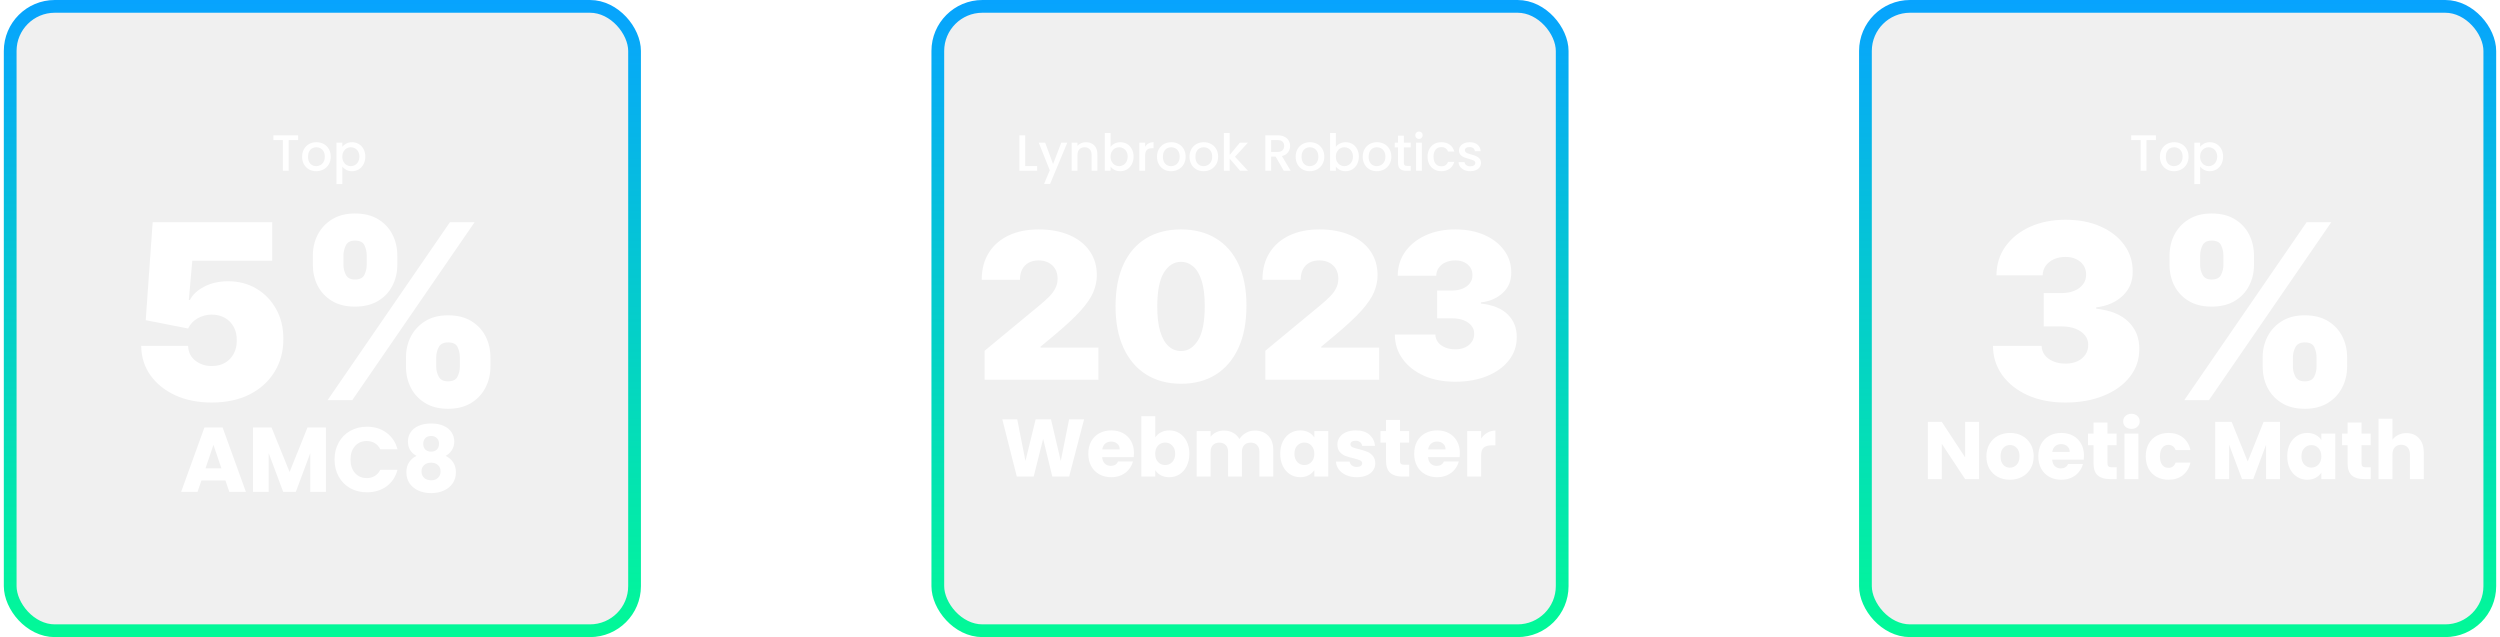<svg width="981" height="250" viewBox="0 0 981 250" fill="none" xmlns="http://www.w3.org/2000/svg">
<rect x="4" y="2.5" width="245" height="245" rx="17.5" fill="black" fill-opacity="0.06" stroke="url(#paint0_linear_14_157)" stroke-width="5"/>
<g filter="url(#filter0_d_14_157)">
<path d="M83.091 153.955C77.727 153.955 72.966 153.011 68.807 151.125C64.671 149.216 61.409 146.591 59.023 143.25C56.659 139.909 55.455 136.068 55.409 131.727H73.818C73.886 134.136 74.818 136.057 76.614 137.489C78.432 138.92 80.591 139.636 83.091 139.636C85.023 139.636 86.727 139.227 88.204 138.409C89.682 137.568 90.841 136.386 91.682 134.864C92.523 133.341 92.932 131.568 92.909 129.545C92.932 127.5 92.523 125.727 91.682 124.227C90.841 122.705 89.682 121.534 88.204 120.716C86.727 119.875 85.023 119.455 83.091 119.455C81.091 119.455 79.239 119.943 77.534 120.92C75.852 121.875 74.614 123.205 73.818 124.909L57.182 121.636L59.909 83.182H106.818V98.318H75.454L74.091 113.727H74.5C75.591 111.614 77.477 109.864 80.159 108.477C82.841 107.068 85.954 106.364 89.5 106.364C93.659 106.364 97.364 107.33 100.614 109.261C103.886 111.193 106.466 113.864 108.352 117.273C110.261 120.659 111.205 124.568 111.182 129C111.205 133.864 110.045 138.182 107.705 141.955C105.386 145.705 102.125 148.648 97.921 150.784C93.716 152.898 88.773 153.955 83.091 153.955ZM159.31 139.909V136.227C159.31 133.273 159.946 130.545 161.219 128.045C162.514 125.545 164.389 123.534 166.844 122.011C169.298 120.489 172.287 119.727 175.81 119.727C179.423 119.727 182.457 120.477 184.912 121.977C187.389 123.477 189.264 125.477 190.537 127.977C191.81 130.477 192.446 133.227 192.446 136.227V139.909C192.446 142.864 191.798 145.591 190.503 148.091C189.23 150.591 187.355 152.602 184.878 154.125C182.401 155.648 179.378 156.409 175.81 156.409C172.241 156.409 169.23 155.648 166.776 154.125C164.321 152.602 162.457 150.591 161.185 148.091C159.935 145.591 159.31 142.864 159.31 139.909ZM171.173 136.227V139.909C171.173 141.205 171.491 142.489 172.128 143.761C172.787 145.011 174.014 145.636 175.81 145.636C177.696 145.636 178.935 145.023 179.526 143.795C180.139 142.568 180.446 141.273 180.446 139.909V136.227C180.446 134.864 180.162 133.545 179.594 132.273C179.026 131 177.764 130.364 175.81 130.364C174.014 130.364 172.787 131 172.128 132.273C171.491 133.545 171.173 134.864 171.173 136.227ZM122.764 99.954V96.273C122.764 93.273 123.412 90.523 124.707 88.023C126.026 85.523 127.912 83.523 130.366 82.023C132.821 80.523 135.787 79.773 139.264 79.773C142.878 79.773 145.912 80.523 148.366 82.023C150.844 83.523 152.719 85.523 153.991 88.023C155.264 90.523 155.901 93.273 155.901 96.273V99.954C155.901 102.955 155.253 105.693 153.957 108.17C152.685 110.648 150.81 112.625 148.332 114.102C145.855 115.58 142.832 116.318 139.264 116.318C135.696 116.318 132.685 115.568 130.23 114.068C127.776 112.568 125.912 110.58 124.639 108.102C123.389 105.625 122.764 102.909 122.764 99.954ZM134.764 96.273V99.954C134.764 101.318 135.082 102.614 135.719 103.841C136.355 105.068 137.537 105.682 139.264 105.682C141.151 105.682 142.389 105.068 142.98 103.841C143.594 102.614 143.901 101.318 143.901 99.954V96.273C143.901 94.909 143.616 93.591 143.048 92.318C142.48 91.046 141.219 90.409 139.264 90.409C137.469 90.409 136.264 91.068 135.651 92.386C135.06 93.682 134.764 94.977 134.764 96.273ZM128.56 153L176.56 83.182H186.241L138.241 153H128.56Z" fill="white"/>
</g>
<path d="M88.464 188.536H79.032L77.52 193H71.076L80.22 167.728H87.348L96.492 193H89.976L88.464 188.536ZM86.88 183.784L83.748 174.532L80.652 183.784H86.88ZM127.895 167.728V193H121.739V177.844L116.087 193H111.119L105.431 177.808V193H99.275V167.728H106.547L113.639 185.224L120.659 167.728H127.895ZM131.278 180.328C131.278 177.832 131.818 175.612 132.898 173.668C133.978 171.7 135.478 170.176 137.398 169.096C139.342 167.992 141.538 167.44 143.986 167.44C146.986 167.44 149.554 168.232 151.69 169.816C153.826 171.4 155.254 173.56 155.974 176.296H149.206C148.702 175.24 147.982 174.436 147.046 173.884C146.134 173.332 145.09 173.056 143.914 173.056C142.018 173.056 140.482 173.716 139.306 175.036C138.13 176.356 137.542 178.12 137.542 180.328C137.542 182.536 138.13 184.3 139.306 185.62C140.482 186.94 142.018 187.6 143.914 187.6C145.09 187.6 146.134 187.324 147.046 186.772C147.982 186.22 148.702 185.416 149.206 184.36H155.974C155.254 187.096 153.826 189.256 151.69 190.84C149.554 192.4 146.986 193.18 143.986 193.18C141.538 193.18 139.342 192.64 137.398 191.56C135.478 190.456 133.978 188.932 132.898 186.988C131.818 185.044 131.278 182.824 131.278 180.328ZM163.452 178.888C161.196 177.688 160.068 175.804 160.068 173.236C160.068 171.94 160.404 170.764 161.076 169.708C161.748 168.628 162.768 167.776 164.136 167.152C165.504 166.504 167.184 166.18 169.176 166.18C171.168 166.18 172.836 166.504 174.18 167.152C175.548 167.776 176.568 168.628 177.24 169.708C177.912 170.764 178.248 171.94 178.248 173.236C178.248 174.532 177.936 175.66 177.312 176.62C176.712 177.58 175.896 178.336 174.864 178.888C176.16 179.512 177.156 180.376 177.852 181.48C178.548 182.56 178.896 183.832 178.896 185.296C178.896 187 178.464 188.476 177.6 189.724C176.736 190.948 175.56 191.884 174.072 192.532C172.608 193.18 170.976 193.504 169.176 193.504C167.376 193.504 165.732 193.18 164.244 192.532C162.78 191.884 161.616 190.948 160.752 189.724C159.888 188.476 159.456 187 159.456 185.296C159.456 183.808 159.804 182.524 160.5 181.444C161.196 180.34 162.18 179.488 163.452 178.888ZM172.272 174.172C172.272 173.188 171.984 172.432 171.408 171.904C170.856 171.352 170.112 171.076 169.176 171.076C168.24 171.076 167.484 171.352 166.908 171.904C166.356 172.456 166.08 173.224 166.08 174.208C166.08 175.144 166.368 175.888 166.944 176.44C167.52 176.968 168.264 177.232 169.176 177.232C170.088 177.232 170.832 176.956 171.408 176.404C171.984 175.852 172.272 175.108 172.272 174.172ZM169.176 181.552C168.048 181.552 167.136 181.864 166.44 182.488C165.744 183.088 165.396 183.928 165.396 185.008C165.396 186.016 165.732 186.844 166.404 187.492C167.1 188.14 168.024 188.464 169.176 188.464C170.328 188.464 171.228 188.14 171.876 187.492C172.548 186.844 172.884 186.016 172.884 185.008C172.884 183.952 172.536 183.112 171.84 182.488C171.168 181.864 170.28 181.552 169.176 181.552Z" fill="white"/>
<path d="M116.98 53.1V54.96H113.28V67H111V54.96H107.28V53.1H116.98ZM124.069 67.18C123.029 67.18 122.089 66.947 121.249 66.48C120.409 66 119.749 65.333 119.269 64.48C118.789 63.613 118.549 62.613 118.549 61.48C118.549 60.36 118.796 59.367 119.289 58.5C119.782 57.633 120.456 56.967 121.309 56.5C122.162 56.033 123.116 55.8 124.169 55.8C125.222 55.8 126.176 56.033 127.029 56.5C127.882 56.967 128.556 57.633 129.049 58.5C129.542 59.367 129.789 60.36 129.789 61.48C129.789 62.6 129.536 63.593 129.029 64.46C128.522 65.327 127.829 66 126.949 66.48C126.082 66.947 125.122 67.18 124.069 67.18ZM124.069 65.2C124.656 65.2 125.202 65.06 125.709 64.78C126.229 64.5 126.649 64.08 126.969 63.52C127.289 62.96 127.449 62.28 127.449 61.48C127.449 60.68 127.296 60.007 126.989 59.46C126.682 58.9 126.276 58.48 125.769 58.2C125.262 57.92 124.716 57.78 124.129 57.78C123.542 57.78 122.996 57.92 122.489 58.2C121.996 58.48 121.602 58.9 121.309 59.46C121.016 60.007 120.869 60.68 120.869 61.48C120.869 62.667 121.169 63.587 121.769 64.24C122.382 64.88 123.149 65.2 124.069 65.2ZM134.323 57.6C134.71 57.093 135.236 56.667 135.903 56.32C136.57 55.973 137.323 55.8 138.163 55.8C139.123 55.8 139.996 56.04 140.783 56.52C141.583 56.987 142.21 57.647 142.663 58.5C143.116 59.353 143.343 60.333 143.343 61.44C143.343 62.547 143.116 63.54 142.663 64.42C142.21 65.287 141.583 65.967 140.783 66.46C139.996 66.94 139.123 67.18 138.163 67.18C137.323 67.18 136.576 67.013 135.923 66.68C135.27 66.333 134.736 65.907 134.323 65.4V72.24H132.043V55.98H134.323V57.6ZM141.023 61.44C141.023 60.68 140.863 60.027 140.543 59.48C140.236 58.92 139.823 58.5 139.303 58.22C138.796 57.927 138.25 57.78 137.663 57.78C137.09 57.78 136.543 57.927 136.023 58.22C135.516 58.513 135.103 58.94 134.783 59.5C134.476 60.06 134.323 60.72 134.323 61.48C134.323 62.24 134.476 62.907 134.783 63.48C135.103 64.04 135.516 64.467 136.023 64.76C136.543 65.053 137.09 65.2 137.663 65.2C138.25 65.2 138.796 65.053 139.303 64.76C139.823 64.453 140.236 64.013 140.543 63.44C140.863 62.867 141.023 62.2 141.023 61.44Z" fill="white"/>
<rect x="368" y="2.5" width="245" height="245" rx="17.5" fill="black" fill-opacity="0.06" stroke="url(#paint1_linear_14_157)" stroke-width="5"/>
<g filter="url(#filter1_d_14_157)">
<path d="M386.364 145V133.636L408.068 115.682C409.508 114.489 410.739 113.371 411.761 112.33C412.803 111.269 413.598 110.18 414.148 109.062C414.716 107.945 415 106.705 415 105.341C415 103.845 414.678 102.566 414.034 101.506C413.409 100.445 412.538 99.631 411.42 99.062C410.303 98.475 409.015 98.182 407.557 98.182C406.098 98.182 404.811 98.475 403.693 99.062C402.595 99.65 401.742 100.511 401.136 101.648C400.53 102.784 400.227 104.167 400.227 105.795H385.227C385.227 101.705 386.146 98.182 387.983 95.227C389.82 92.273 392.415 90 395.767 88.409C399.119 86.818 403.049 86.023 407.557 86.023C412.216 86.023 416.25 86.771 419.659 88.267C423.087 89.744 425.729 91.828 427.585 94.517C429.46 97.206 430.398 100.36 430.398 103.977C430.398 106.212 429.934 108.437 429.006 110.653C428.078 112.85 426.411 115.284 424.006 117.955C421.6 120.625 418.182 123.807 413.75 127.5L408.295 132.045V132.386H431.023V145H386.364ZM463.423 146.591C458.139 146.572 453.575 145.35 449.73 142.926C445.885 140.502 442.921 137.008 440.838 132.443C438.755 127.879 437.723 122.405 437.741 116.023C437.76 109.621 438.802 104.186 440.866 99.716C442.95 95.246 445.904 91.847 449.73 89.517C453.575 87.188 458.139 86.023 463.423 86.023C468.707 86.023 473.272 87.197 477.116 89.546C480.961 91.875 483.925 95.275 486.009 99.744C488.092 104.214 489.124 109.64 489.105 116.023C489.105 122.443 488.063 127.936 485.98 132.5C483.897 137.064 480.933 140.559 477.088 142.983C473.262 145.388 468.707 146.591 463.423 146.591ZM463.423 133.75C466.151 133.75 468.385 132.33 470.128 129.489C471.889 126.629 472.76 122.14 472.741 116.023C472.741 112.027 472.344 108.759 471.548 106.222C470.753 103.684 469.654 101.809 468.253 100.597C466.851 99.365 465.241 98.75 463.423 98.75C460.696 98.75 458.471 100.133 456.747 102.898C455.024 105.663 454.143 110.038 454.105 116.023C454.086 120.095 454.474 123.447 455.27 126.08C456.065 128.693 457.164 130.625 458.565 131.875C459.986 133.125 461.605 133.75 463.423 133.75ZM496.52 145V133.636L518.224 115.682C519.664 114.489 520.895 113.371 521.918 112.33C522.959 111.269 523.755 110.18 524.304 109.062C524.872 107.945 525.156 106.705 525.156 105.341C525.156 103.845 524.834 102.566 524.19 101.506C523.565 100.445 522.694 99.631 521.577 99.062C520.459 98.475 519.171 98.182 517.713 98.182C516.255 98.182 514.967 98.475 513.849 99.062C512.751 99.65 511.899 100.511 511.293 101.648C510.687 102.784 510.384 104.167 510.384 105.795H495.384C495.384 101.705 496.302 98.182 498.139 95.227C499.976 92.273 502.571 90 505.923 88.409C509.276 86.818 513.205 86.023 517.713 86.023C522.372 86.023 526.406 86.771 529.815 88.267C533.243 89.744 535.885 91.828 537.741 94.517C539.616 97.206 540.554 100.36 540.554 103.977C540.554 106.212 540.09 108.437 539.162 110.653C538.234 112.85 536.567 115.284 534.162 117.955C531.757 120.625 528.338 123.807 523.906 127.5L518.452 132.045V132.386H541.179V145H496.52ZM570.966 145.795C566.383 145.795 562.311 145.009 558.75 143.438C555.208 141.847 552.424 139.659 550.398 136.875C548.371 134.091 547.348 130.89 547.33 127.273H563.239C563.258 128.39 563.598 129.394 564.261 130.284C564.943 131.155 565.871 131.837 567.045 132.33C568.22 132.822 569.564 133.068 571.08 133.068C572.538 133.068 573.826 132.812 574.943 132.301C576.061 131.771 576.932 131.042 577.557 130.114C578.182 129.186 578.485 128.125 578.466 126.932C578.485 125.758 578.125 124.716 577.386 123.807C576.667 122.898 575.653 122.187 574.347 121.676C573.04 121.165 571.534 120.909 569.83 120.909H563.92V110H569.83C571.402 110 572.784 109.744 573.977 109.233C575.189 108.722 576.127 108.011 576.79 107.102C577.472 106.193 577.803 105.152 577.784 103.977C577.803 102.841 577.528 101.837 576.96 100.966C576.392 100.095 575.597 99.413 574.574 98.921C573.57 98.428 572.405 98.182 571.08 98.182C569.64 98.182 568.352 98.438 567.216 98.949C566.098 99.46 565.218 100.17 564.574 101.08C563.93 101.989 563.598 103.03 563.58 104.205H548.466C548.485 100.644 549.46 97.5 551.392 94.773C553.343 92.046 556.013 89.905 559.403 88.352C562.794 86.799 566.686 86.023 571.08 86.023C575.379 86.023 579.176 86.752 582.472 88.21C585.786 89.669 588.371 91.676 590.227 94.233C592.102 96.771 593.03 99.678 593.011 102.955C593.049 106.212 591.932 108.883 589.659 110.966C587.405 113.049 584.545 114.28 581.08 114.659V115.114C585.777 115.625 589.309 117.064 591.676 119.432C594.044 121.78 595.208 124.735 595.17 128.295C595.189 131.705 594.167 134.725 592.102 137.358C590.057 139.991 587.206 142.055 583.551 143.551C579.915 145.047 575.72 145.795 570.966 145.795Z" fill="white"/>
</g>
<path d="M425.396 164.536L419.54 187H412.916L409.332 172.216L405.62 187H398.996L393.3 164.536H399.156L402.388 180.888L406.388 164.536H412.404L416.244 180.888L419.508 164.536H425.396ZM444.972 177.784C444.972 178.296 444.94 178.829 444.876 179.384H432.492C432.578 180.493 432.93 181.347 433.548 181.944C434.188 182.52 434.967 182.808 435.884 182.808C437.25 182.808 438.199 182.232 438.732 181.08H444.556C444.258 182.253 443.714 183.309 442.924 184.248C442.156 185.187 441.186 185.923 440.012 186.456C438.839 186.989 437.527 187.256 436.076 187.256C434.327 187.256 432.77 186.883 431.404 186.136C430.039 185.389 428.972 184.323 428.204 182.936C427.436 181.549 427.052 179.928 427.052 178.072C427.052 176.216 427.426 174.595 428.172 173.208C428.94 171.821 430.007 170.755 431.372 170.008C432.738 169.261 434.306 168.888 436.076 168.888C437.804 168.888 439.34 169.251 440.684 169.976C442.028 170.701 443.074 171.736 443.82 173.08C444.588 174.424 444.972 175.992 444.972 177.784ZM439.372 176.344C439.372 175.405 439.052 174.659 438.412 174.104C437.772 173.549 436.972 173.272 436.012 173.272C435.095 173.272 434.316 173.539 433.676 174.072C433.058 174.605 432.674 175.363 432.524 176.344H439.372ZM453.331 171.672C453.843 170.84 454.579 170.168 455.539 169.656C456.499 169.144 457.598 168.888 458.835 168.888C460.307 168.888 461.64 169.261 462.835 170.008C464.03 170.755 464.968 171.821 465.651 173.208C466.355 174.595 466.707 176.205 466.707 178.04C466.707 179.875 466.355 181.496 465.651 182.904C464.968 184.291 464.03 185.368 462.835 186.136C461.64 186.883 460.307 187.256 458.835 187.256C457.576 187.256 456.478 187.011 455.539 186.52C454.6 186.008 453.864 185.336 453.331 184.504V187H447.859V163.32H453.331V171.672ZM461.139 178.04C461.139 176.675 460.755 175.608 459.987 174.84C459.24 174.051 458.312 173.656 457.203 173.656C456.115 173.656 455.187 174.051 454.419 174.84C453.672 175.629 453.299 176.707 453.299 178.072C453.299 179.437 453.672 180.515 454.419 181.304C455.187 182.093 456.115 182.488 457.203 182.488C458.291 182.488 459.219 182.093 459.987 181.304C460.755 180.493 461.139 179.405 461.139 178.04ZM492.362 168.952C494.58 168.952 496.34 169.624 497.642 170.968C498.964 172.312 499.626 174.179 499.626 176.568V187H494.186V177.304C494.186 176.152 493.876 175.267 493.258 174.648C492.66 174.008 491.828 173.688 490.762 173.688C489.695 173.688 488.852 174.008 488.234 174.648C487.636 175.267 487.338 176.152 487.338 177.304V187H481.898V177.304C481.898 176.152 481.588 175.267 480.97 174.648C480.372 174.008 479.54 173.688 478.474 173.688C477.407 173.688 476.564 174.008 475.946 174.648C475.348 175.267 475.05 176.152 475.05 177.304V187H469.578V169.144H475.05V171.384C475.604 170.637 476.33 170.051 477.226 169.624C478.122 169.176 479.135 168.952 480.266 168.952C481.61 168.952 482.804 169.24 483.85 169.816C484.916 170.392 485.748 171.213 486.346 172.28C486.964 171.299 487.807 170.499 488.874 169.88C489.94 169.261 491.103 168.952 492.362 168.952ZM502.365 178.04C502.365 176.205 502.706 174.595 503.389 173.208C504.093 171.821 505.042 170.755 506.237 170.008C507.431 169.261 508.765 168.888 510.237 168.888C511.495 168.888 512.594 169.144 513.533 169.656C514.493 170.168 515.229 170.84 515.741 171.672V169.144H521.213V187H515.741V184.472C515.207 185.304 514.461 185.976 513.501 186.488C512.562 187 511.463 187.256 510.205 187.256C508.754 187.256 507.431 186.883 506.237 186.136C505.042 185.368 504.093 184.291 503.389 182.904C502.706 181.496 502.365 179.875 502.365 178.04ZM515.741 178.072C515.741 176.707 515.357 175.629 514.589 174.84C513.842 174.051 512.925 173.656 511.837 173.656C510.749 173.656 509.821 174.051 509.053 174.84C508.306 175.608 507.933 176.675 507.933 178.04C507.933 179.405 508.306 180.493 509.053 181.304C509.821 182.093 510.749 182.488 511.837 182.488C512.925 182.488 513.842 182.093 514.589 181.304C515.357 180.515 515.741 179.437 515.741 178.072ZM532.436 187.256C530.878 187.256 529.492 186.989 528.276 186.456C527.06 185.923 526.1 185.197 525.396 184.28C524.692 183.341 524.297 182.296 524.212 181.144H529.62C529.684 181.763 529.972 182.264 530.484 182.648C530.996 183.032 531.625 183.224 532.372 183.224C533.054 183.224 533.577 183.096 533.94 182.84C534.324 182.563 534.516 182.211 534.516 181.784C534.516 181.272 534.249 180.899 533.716 180.664C533.182 180.408 532.318 180.131 531.124 179.832C529.844 179.533 528.777 179.224 527.924 178.904C527.07 178.563 526.334 178.04 525.716 177.336C525.097 176.611 524.788 175.64 524.788 174.424C524.788 173.4 525.065 172.472 525.62 171.64C526.196 170.787 527.028 170.115 528.116 169.624C529.225 169.133 530.537 168.888 532.052 168.888C534.292 168.888 536.052 169.443 537.332 170.552C538.633 171.661 539.38 173.133 539.572 174.968H534.516C534.43 174.349 534.153 173.859 533.684 173.496C533.236 173.133 532.638 172.952 531.892 172.952C531.252 172.952 530.761 173.08 530.42 173.336C530.078 173.571 529.908 173.901 529.908 174.328C529.908 174.84 530.174 175.224 530.708 175.48C531.262 175.736 532.116 175.992 533.268 176.248C534.59 176.589 535.668 176.931 536.5 177.272C537.332 177.592 538.057 178.125 538.676 178.872C539.316 179.597 539.646 180.579 539.668 181.816C539.668 182.861 539.369 183.8 538.772 184.632C538.196 185.443 537.353 186.083 536.244 186.552C535.156 187.021 533.886 187.256 532.436 187.256ZM552.967 182.36V187H550.183C548.199 187 546.653 186.52 545.543 185.56C544.434 184.579 543.879 182.989 543.879 180.792V173.688H541.703V169.144H543.879V164.792H549.351V169.144H552.935V173.688H549.351V180.856C549.351 181.389 549.479 181.773 549.735 182.008C549.991 182.243 550.418 182.36 551.015 182.36H552.967ZM572.847 177.784C572.847 178.296 572.815 178.829 572.751 179.384H560.367C560.453 180.493 560.805 181.347 561.423 181.944C562.063 182.52 562.842 182.808 563.759 182.808C565.125 182.808 566.074 182.232 566.607 181.08H572.431C572.133 182.253 571.589 183.309 570.799 184.248C570.031 185.187 569.061 185.923 567.887 186.456C566.714 186.989 565.402 187.256 563.951 187.256C562.202 187.256 560.645 186.883 559.279 186.136C557.914 185.389 556.847 184.323 556.079 182.936C555.311 181.549 554.927 179.928 554.927 178.072C554.927 176.216 555.301 174.595 556.047 173.208C556.815 171.821 557.882 170.755 559.247 170.008C560.613 169.261 562.181 168.888 563.951 168.888C565.679 168.888 567.215 169.251 568.559 169.976C569.903 170.701 570.949 171.736 571.695 173.08C572.463 174.424 572.847 175.992 572.847 177.784ZM567.247 176.344C567.247 175.405 566.927 174.659 566.287 174.104C565.647 173.549 564.847 173.272 563.887 173.272C562.97 173.272 562.191 173.539 561.551 174.072C560.933 174.605 560.549 175.363 560.399 176.344H567.247ZM581.206 172.12C581.846 171.139 582.646 170.371 583.606 169.816C584.566 169.24 585.633 168.952 586.806 168.952V174.744H585.302C583.937 174.744 582.913 175.043 582.23 175.64C581.547 176.216 581.206 177.24 581.206 178.712V187H575.734V169.144H581.206V172.12Z" fill="white"/>
<path d="M402.28 65.16H406.98V67H400V53.1H402.28V65.16ZM418.807 55.98L412.047 72.18H409.687L411.927 66.82L407.587 55.98H410.127L413.227 64.38L416.447 55.98H418.807ZM426.087 55.8C426.954 55.8 427.727 55.98 428.407 56.34C429.101 56.7 429.641 57.233 430.027 57.94C430.414 58.647 430.607 59.5 430.607 60.5V67H428.347V60.84C428.347 59.853 428.101 59.1 427.607 58.58C427.114 58.047 426.441 57.78 425.587 57.78C424.734 57.78 424.054 58.047 423.547 58.58C423.054 59.1 422.807 59.853 422.807 60.84V67H420.527V55.98H422.807V57.24C423.181 56.787 423.654 56.433 424.227 56.18C424.814 55.927 425.434 55.8 426.087 55.8ZM435.796 57.62C436.182 57.087 436.709 56.653 437.376 56.32C438.056 55.973 438.809 55.8 439.636 55.8C440.609 55.8 441.489 56.033 442.276 56.5C443.062 56.967 443.682 57.633 444.136 58.5C444.589 59.353 444.816 60.333 444.816 61.44C444.816 62.547 444.589 63.54 444.136 64.42C443.682 65.287 443.056 65.967 442.256 66.46C441.469 66.94 440.596 67.18 439.636 67.18C438.782 67.18 438.022 67.013 437.356 66.68C436.702 66.347 436.182 65.92 435.796 65.4V67H433.516V52.2H435.796V57.62ZM442.496 61.44C442.496 60.68 442.336 60.027 442.016 59.48C441.709 58.92 441.296 58.5 440.776 58.22C440.269 57.927 439.722 57.78 439.136 57.78C438.562 57.78 438.016 57.927 437.496 58.22C436.989 58.513 436.576 58.94 436.256 59.5C435.949 60.06 435.796 60.72 435.796 61.48C435.796 62.24 435.949 62.907 436.256 63.48C436.576 64.04 436.989 64.467 437.496 64.76C438.016 65.053 438.562 65.2 439.136 65.2C439.722 65.2 440.269 65.053 440.776 64.76C441.296 64.453 441.709 64.013 442.016 63.44C442.336 62.867 442.496 62.2 442.496 61.44ZM449.35 57.58C449.684 57.02 450.124 56.587 450.67 56.28C451.23 55.96 451.89 55.8 452.65 55.8V58.16H452.07C451.177 58.16 450.497 58.387 450.03 58.84C449.577 59.293 449.35 60.08 449.35 61.2V67H447.07V55.98H449.35V57.58ZM459.526 67.18C458.486 67.18 457.546 66.947 456.706 66.48C455.866 66 455.206 65.333 454.726 64.48C454.246 63.613 454.006 62.613 454.006 61.48C454.006 60.36 454.253 59.367 454.746 58.5C455.239 57.633 455.913 56.967 456.766 56.5C457.619 56.033 458.573 55.8 459.626 55.8C460.679 55.8 461.633 56.033 462.486 56.5C463.339 56.967 464.013 57.633 464.506 58.5C464.999 59.367 465.246 60.36 465.246 61.48C465.246 62.6 464.993 63.593 464.486 64.46C463.979 65.327 463.286 66 462.406 66.48C461.539 66.947 460.579 67.18 459.526 67.18ZM459.526 65.2C460.113 65.2 460.659 65.06 461.166 64.78C461.686 64.5 462.106 64.08 462.426 63.52C462.746 62.96 462.906 62.28 462.906 61.48C462.906 60.68 462.753 60.007 462.446 59.46C462.139 58.9 461.733 58.48 461.226 58.2C460.719 57.92 460.173 57.78 459.586 57.78C458.999 57.78 458.453 57.92 457.946 58.2C457.453 58.48 457.059 58.9 456.766 59.46C456.473 60.007 456.326 60.68 456.326 61.48C456.326 62.667 456.626 63.587 457.226 64.24C457.839 64.88 458.606 65.2 459.526 65.2ZM472.28 67.18C471.24 67.18 470.3 66.947 469.46 66.48C468.62 66 467.96 65.333 467.48 64.48C467 63.613 466.76 62.613 466.76 61.48C466.76 60.36 467.007 59.367 467.5 58.5C467.993 57.633 468.667 56.967 469.52 56.5C470.373 56.033 471.327 55.8 472.38 55.8C473.433 55.8 474.387 56.033 475.24 56.5C476.093 56.967 476.767 57.633 477.26 58.5C477.753 59.367 478 60.36 478 61.48C478 62.6 477.747 63.593 477.24 64.46C476.733 65.327 476.04 66 475.16 66.48C474.293 66.947 473.333 67.18 472.28 67.18ZM472.28 65.2C472.867 65.2 473.413 65.06 473.92 64.78C474.44 64.5 474.86 64.08 475.18 63.52C475.5 62.96 475.66 62.28 475.66 61.48C475.66 60.68 475.507 60.007 475.2 59.46C474.893 58.9 474.487 58.48 473.98 58.2C473.473 57.92 472.927 57.78 472.34 57.78C471.753 57.78 471.207 57.92 470.7 58.2C470.207 58.48 469.813 58.9 469.52 59.46C469.227 60.007 469.08 60.68 469.08 61.48C469.08 62.667 469.38 63.587 469.98 64.24C470.593 64.88 471.36 65.2 472.28 65.2ZM484.614 61.5L489.694 67H486.614L482.534 62.26V67H480.254V52.2H482.534V60.8L486.534 55.98H489.694L484.614 61.5ZM503.743 67L500.543 61.44H498.803V67H496.523V53.1H501.323C502.39 53.1 503.29 53.287 504.023 53.66C504.77 54.033 505.323 54.533 505.683 55.16C506.057 55.787 506.243 56.487 506.243 57.26C506.243 58.167 505.977 58.993 505.443 59.74C504.923 60.473 504.117 60.973 503.023 61.24L506.463 67H503.743ZM498.803 59.62H501.323C502.177 59.62 502.817 59.407 503.243 58.98C503.683 58.553 503.903 57.98 503.903 57.26C503.903 56.54 503.69 55.98 503.263 55.58C502.837 55.167 502.19 54.96 501.323 54.96H498.803V59.62ZM513.94 67.18C512.9 67.18 511.96 66.947 511.12 66.48C510.28 66 509.62 65.333 509.14 64.48C508.66 63.613 508.42 62.613 508.42 61.48C508.42 60.36 508.667 59.367 509.16 58.5C509.653 57.633 510.327 56.967 511.18 56.5C512.033 56.033 512.987 55.8 514.04 55.8C515.093 55.8 516.047 56.033 516.9 56.5C517.753 56.967 518.427 57.633 518.92 58.5C519.413 59.367 519.66 60.36 519.66 61.48C519.66 62.6 519.407 63.593 518.9 64.46C518.393 65.327 517.7 66 516.82 66.48C515.953 66.947 514.993 67.18 513.94 67.18ZM513.94 65.2C514.527 65.2 515.073 65.06 515.58 64.78C516.1 64.5 516.52 64.08 516.84 63.52C517.16 62.96 517.32 62.28 517.32 61.48C517.32 60.68 517.167 60.007 516.86 59.46C516.553 58.9 516.147 58.48 515.64 58.2C515.133 57.92 514.587 57.78 514 57.78C513.413 57.78 512.867 57.92 512.36 58.2C511.867 58.48 511.473 58.9 511.18 59.46C510.887 60.007 510.74 60.68 510.74 61.48C510.74 62.667 511.04 63.587 511.64 64.24C512.253 64.88 513.02 65.2 513.94 65.2ZM524.194 57.62C524.581 57.087 525.107 56.653 525.774 56.32C526.454 55.973 527.207 55.8 528.034 55.8C529.007 55.8 529.887 56.033 530.674 56.5C531.461 56.967 532.081 57.633 532.534 58.5C532.987 59.353 533.214 60.333 533.214 61.44C533.214 62.547 532.987 63.54 532.534 64.42C532.081 65.287 531.454 65.967 530.654 66.46C529.867 66.94 528.994 67.18 528.034 67.18C527.181 67.18 526.421 67.013 525.754 66.68C525.101 66.347 524.581 65.92 524.194 65.4V67H521.914V52.2H524.194V57.62ZM530.894 61.44C530.894 60.68 530.734 60.027 530.414 59.48C530.107 58.92 529.694 58.5 529.174 58.22C528.667 57.927 528.121 57.78 527.534 57.78C526.961 57.78 526.414 57.927 525.894 58.22C525.387 58.513 524.974 58.94 524.654 59.5C524.347 60.06 524.194 60.72 524.194 61.48C524.194 62.24 524.347 62.907 524.654 63.48C524.974 64.04 525.387 64.467 525.894 64.76C526.414 65.053 526.961 65.2 527.534 65.2C528.121 65.2 528.667 65.053 529.174 64.76C529.694 64.453 530.107 64.013 530.414 63.44C530.734 62.867 530.894 62.2 530.894 61.44ZM540.249 67.18C539.209 67.18 538.269 66.947 537.429 66.48C536.589 66 535.929 65.333 535.449 64.48C534.969 63.613 534.729 62.613 534.729 61.48C534.729 60.36 534.975 59.367 535.469 58.5C535.962 57.633 536.635 56.967 537.489 56.5C538.342 56.033 539.295 55.8 540.349 55.8C541.402 55.8 542.355 56.033 543.209 56.5C544.062 56.967 544.735 57.633 545.229 58.5C545.722 59.367 545.969 60.36 545.969 61.48C545.969 62.6 545.715 63.593 545.209 64.46C544.702 65.327 544.009 66 543.129 66.48C542.262 66.947 541.302 67.18 540.249 67.18ZM540.249 65.2C540.835 65.2 541.382 65.06 541.889 64.78C542.409 64.5 542.829 64.08 543.149 63.52C543.469 62.96 543.629 62.28 543.629 61.48C543.629 60.68 543.475 60.007 543.169 59.46C542.862 58.9 542.455 58.48 541.949 58.2C541.442 57.92 540.895 57.78 540.309 57.78C539.722 57.78 539.175 57.92 538.669 58.2C538.175 58.48 537.782 58.9 537.489 59.46C537.195 60.007 537.049 60.68 537.049 61.48C537.049 62.667 537.349 63.587 537.949 64.24C538.562 64.88 539.329 65.2 540.249 65.2ZM550.883 57.84V63.94C550.883 64.353 550.976 64.653 551.163 64.84C551.363 65.013 551.696 65.1 552.163 65.1H553.563V67H551.763C550.736 67 549.949 66.76 549.403 66.28C548.856 65.8 548.583 65.02 548.583 63.94V57.84H547.283V55.98H548.583V53.24H550.883V55.98H553.563V57.84H550.883ZM556.824 54.52C556.411 54.52 556.064 54.38 555.784 54.1C555.504 53.82 555.364 53.473 555.364 53.06C555.364 52.647 555.504 52.3 555.784 52.02C556.064 51.74 556.411 51.6 556.824 51.6C557.224 51.6 557.564 51.74 557.844 52.02C558.124 52.3 558.264 52.647 558.264 53.06C558.264 53.473 558.124 53.82 557.844 54.1C557.564 54.38 557.224 54.52 556.824 54.52ZM557.944 55.98V67H555.664V55.98H557.944ZM560.178 61.48C560.178 60.347 560.404 59.353 560.858 58.5C561.324 57.633 561.964 56.967 562.778 56.5C563.591 56.033 564.524 55.8 565.578 55.8C566.911 55.8 568.011 56.12 568.878 56.76C569.758 57.387 570.351 58.287 570.658 59.46H568.198C567.998 58.913 567.678 58.487 567.238 58.18C566.798 57.873 566.244 57.72 565.578 57.72C564.644 57.72 563.898 58.053 563.338 58.72C562.791 59.373 562.518 60.293 562.518 61.48C562.518 62.667 562.791 63.593 563.338 64.26C563.898 64.927 564.644 65.26 565.578 65.26C566.898 65.26 567.771 64.68 568.198 63.52H570.658C570.338 64.64 569.738 65.533 568.858 66.2C567.978 66.853 566.884 67.18 565.578 67.18C564.524 67.18 563.591 66.947 562.778 66.48C561.964 66 561.324 65.333 560.858 64.48C560.404 63.613 560.178 62.613 560.178 61.48ZM576.93 67.18C576.063 67.18 575.283 67.027 574.59 66.72C573.91 66.4 573.37 65.973 572.97 65.44C572.57 64.893 572.356 64.287 572.33 63.62H574.69C574.73 64.087 574.95 64.48 575.35 64.8C575.763 65.107 576.276 65.26 576.89 65.26C577.53 65.26 578.023 65.14 578.37 64.9C578.73 64.647 578.91 64.327 578.91 63.94C578.91 63.527 578.71 63.22 578.31 63.02C577.923 62.82 577.303 62.6 576.45 62.36C575.623 62.133 574.95 61.913 574.43 61.7C573.91 61.487 573.456 61.16 573.07 60.72C572.696 60.28 572.51 59.7 572.51 58.98C572.51 58.393 572.683 57.86 573.03 57.38C573.376 56.887 573.87 56.5 574.51 56.22C575.163 55.94 575.91 55.8 576.75 55.8C578.003 55.8 579.01 56.12 579.77 56.76C580.543 57.387 580.956 58.247 581.01 59.34H578.73C578.69 58.847 578.49 58.453 578.13 58.16C577.77 57.867 577.283 57.72 576.67 57.72C576.07 57.72 575.61 57.833 575.29 58.06C574.97 58.287 574.81 58.587 574.81 58.96C574.81 59.253 574.916 59.5 575.13 59.7C575.343 59.9 575.603 60.06 575.91 60.18C576.216 60.287 576.67 60.427 577.27 60.6C578.07 60.813 578.723 61.033 579.23 61.26C579.75 61.473 580.196 61.793 580.57 62.22C580.943 62.647 581.136 63.213 581.15 63.92C581.15 64.547 580.976 65.107 580.63 65.6C580.283 66.093 579.79 66.48 579.15 66.76C578.523 67.04 577.783 67.18 576.93 67.18Z" fill="white"/>
<rect x="732" y="2.5" width="245" height="245" rx="17.5" fill="black" fill-opacity="0.06" stroke="url(#paint2_linear_14_157)" stroke-width="5"/>
<g filter="url(#filter2_d_14_157)">
<path d="M810.409 153.955C804.909 153.955 800.023 153.011 795.75 151.125C791.5 149.216 788.159 146.591 785.727 143.25C783.295 139.909 782.068 136.068 782.045 131.727H801.136C801.159 133.068 801.568 134.273 802.364 135.341C803.182 136.386 804.295 137.205 805.705 137.795C807.114 138.386 808.727 138.682 810.545 138.682C812.295 138.682 813.841 138.375 815.182 137.761C816.523 137.125 817.568 136.25 818.318 135.136C819.068 134.023 819.432 132.75 819.409 131.318C819.432 129.909 819 128.659 818.114 127.568C817.25 126.477 816.034 125.625 814.466 125.011C812.898 124.398 811.091 124.091 809.045 124.091H801.955V111H809.045C810.932 111 812.591 110.693 814.023 110.08C815.477 109.466 816.602 108.614 817.398 107.523C818.216 106.432 818.614 105.182 818.591 103.773C818.614 102.409 818.284 101.205 817.602 100.159C816.92 99.114 815.966 98.296 814.739 97.704C813.534 97.114 812.136 96.818 810.545 96.818C808.818 96.818 807.273 97.125 805.909 97.739C804.568 98.352 803.511 99.204 802.739 100.295C801.966 101.386 801.568 102.636 801.545 104.045H783.409C783.432 99.773 784.602 96 786.92 92.727C789.261 89.454 792.466 86.886 796.534 85.023C800.602 83.159 805.273 82.227 810.545 82.227C815.705 82.227 820.261 83.102 824.216 84.852C828.193 86.602 831.295 89.011 833.523 92.079C835.773 95.125 836.886 98.614 836.864 102.545C836.909 106.455 835.568 109.659 832.841 112.159C830.136 114.659 826.705 116.136 822.545 116.591V117.136C828.182 117.75 832.42 119.477 835.261 122.318C838.102 125.136 839.5 128.682 839.455 132.955C839.477 137.045 838.25 140.67 835.773 143.83C833.318 146.989 829.898 149.466 825.511 151.261C821.148 153.057 816.114 153.955 810.409 153.955ZM887.872 139.909V136.227C887.872 133.273 888.509 130.545 889.781 128.045C891.077 125.545 892.952 123.534 895.406 122.011C897.861 120.489 900.849 119.727 904.372 119.727C907.986 119.727 911.02 120.477 913.474 121.977C915.952 123.477 917.827 125.477 919.099 127.977C920.372 130.477 921.009 133.227 921.009 136.227V139.909C921.009 142.864 920.361 145.591 919.065 148.091C917.793 150.591 915.918 152.602 913.44 154.125C910.963 155.648 907.94 156.409 904.372 156.409C900.804 156.409 897.793 155.648 895.338 154.125C892.884 152.602 891.02 150.591 889.747 148.091C888.497 145.591 887.872 142.864 887.872 139.909ZM899.736 136.227V139.909C899.736 141.205 900.054 142.489 900.69 143.761C901.349 145.011 902.577 145.636 904.372 145.636C906.259 145.636 907.497 145.023 908.088 143.795C908.702 142.568 909.009 141.273 909.009 139.909V136.227C909.009 134.864 908.724 133.545 908.156 132.273C907.588 131 906.327 130.364 904.372 130.364C902.577 130.364 901.349 131 900.69 132.273C900.054 133.545 899.736 134.864 899.736 136.227ZM851.327 99.954V96.273C851.327 93.273 851.974 90.523 853.27 88.023C854.588 85.523 856.474 83.523 858.929 82.023C861.384 80.523 864.349 79.773 867.827 79.773C871.44 79.773 874.474 80.523 876.929 82.023C879.406 83.523 881.281 85.523 882.554 88.023C883.827 90.523 884.463 93.273 884.463 96.273V99.954C884.463 102.955 883.815 105.693 882.52 108.17C881.247 110.648 879.372 112.625 876.895 114.102C874.418 115.58 871.395 116.318 867.827 116.318C864.259 116.318 861.247 115.568 858.793 114.068C856.338 112.568 854.474 110.58 853.202 108.102C851.952 105.625 851.327 102.909 851.327 99.954ZM863.327 96.273V99.954C863.327 101.318 863.645 102.614 864.281 103.841C864.918 105.068 866.099 105.682 867.827 105.682C869.713 105.682 870.952 105.068 871.543 103.841C872.156 102.614 872.463 101.318 872.463 99.954V96.273C872.463 94.909 872.179 93.591 871.611 92.318C871.043 91.046 869.781 90.409 867.827 90.409C866.031 90.409 864.827 91.068 864.213 92.386C863.622 93.682 863.327 94.977 863.327 96.273ZM857.122 153L905.122 83.182H914.804L866.804 153H857.122Z" fill="white"/>
</g>
<path d="M776.58 188H771.108L761.956 174.144V188H756.484V165.536H761.956L771.108 179.456V165.536H776.58V188ZM788.675 188.256C786.925 188.256 785.347 187.883 783.939 187.136C782.552 186.389 781.453 185.323 780.643 183.936C779.853 182.549 779.459 180.928 779.459 179.072C779.459 177.237 779.864 175.627 780.674 174.24C781.485 172.832 782.595 171.755 784.003 171.008C785.411 170.261 786.989 169.888 788.739 169.888C790.488 169.888 792.067 170.261 793.475 171.008C794.883 171.755 795.992 172.832 796.803 174.24C797.613 175.627 798.019 177.237 798.019 179.072C798.019 180.907 797.603 182.528 796.771 183.936C795.96 185.323 794.84 186.389 793.411 187.136C792.003 187.883 790.424 188.256 788.675 188.256ZM788.675 183.52C789.72 183.52 790.605 183.136 791.331 182.368C792.077 181.6 792.451 180.501 792.451 179.072C792.451 177.643 792.088 176.544 791.363 175.776C790.659 175.008 789.784 174.624 788.739 174.624C787.672 174.624 786.787 175.008 786.083 175.776C785.379 176.523 785.027 177.621 785.027 179.072C785.027 180.501 785.368 181.6 786.051 182.368C786.755 183.136 787.629 183.52 788.675 183.52ZM817.753 178.784C817.753 179.296 817.722 179.829 817.658 180.384H805.274C805.359 181.493 805.711 182.347 806.33 182.944C806.97 183.52 807.748 183.808 808.666 183.808C810.031 183.808 810.98 183.232 811.514 182.08H817.338C817.039 183.253 816.495 184.309 815.706 185.248C814.938 186.187 813.967 186.923 812.794 187.456C811.62 187.989 810.308 188.256 808.858 188.256C807.108 188.256 805.551 187.883 804.186 187.136C802.82 186.389 801.754 185.323 800.986 183.936C800.218 182.549 799.834 180.928 799.834 179.072C799.834 177.216 800.207 175.595 800.954 174.208C801.722 172.821 802.788 171.755 804.154 171.008C805.519 170.261 807.087 169.888 808.858 169.888C810.586 169.888 812.122 170.251 813.466 170.976C814.81 171.701 815.855 172.736 816.602 174.08C817.37 175.424 817.753 176.992 817.753 178.784ZM812.154 177.344C812.154 176.405 811.834 175.659 811.194 175.104C810.554 174.549 809.754 174.272 808.794 174.272C807.876 174.272 807.098 174.539 806.458 175.072C805.839 175.605 805.455 176.363 805.306 177.344H812.154ZM830.592 183.36V188H827.808C825.824 188 824.278 187.52 823.168 186.56C822.059 185.579 821.504 183.989 821.504 181.792V174.688H819.328V170.144H821.504V165.792H826.976V170.144H830.56V174.688H826.976V181.856C826.976 182.389 827.104 182.773 827.36 183.008C827.616 183.243 828.043 183.36 828.64 183.36H830.592ZM836.392 168.288C835.432 168.288 834.643 168.011 834.024 167.456C833.427 166.88 833.128 166.176 833.128 165.344C833.128 164.491 833.427 163.787 834.024 163.232C834.643 162.656 835.432 162.368 836.392 162.368C837.331 162.368 838.099 162.656 838.696 163.232C839.315 163.787 839.624 164.491 839.624 165.344C839.624 166.176 839.315 166.88 838.696 167.456C838.099 168.011 837.331 168.288 836.392 168.288ZM839.112 170.144V188H833.64V170.144H839.112ZM841.99 179.072C841.99 177.216 842.363 175.595 843.11 174.208C843.878 172.821 844.934 171.755 846.278 171.008C847.643 170.261 849.2 169.888 850.95 169.888C853.19 169.888 855.056 170.475 856.55 171.648C858.064 172.821 859.056 174.475 859.526 176.608H853.702C853.211 175.243 852.262 174.56 850.854 174.56C849.851 174.56 849.051 174.955 848.454 175.744C847.856 176.512 847.558 177.621 847.558 179.072C847.558 180.523 847.856 181.643 848.454 182.432C849.051 183.2 849.851 183.584 850.854 183.584C852.262 183.584 853.211 182.901 853.702 181.536H859.526C859.056 183.627 858.064 185.269 856.55 186.464C855.035 187.659 853.168 188.256 850.95 188.256C849.2 188.256 847.643 187.883 846.278 187.136C844.934 186.389 843.878 185.323 843.11 183.936C842.363 182.549 841.99 180.928 841.99 179.072ZM894.674 165.536V188H889.202V174.528L884.178 188H879.762L874.706 174.496V188H869.234V165.536H875.698L882.002 181.088L888.242 165.536H894.674ZM897.521 179.04C897.521 177.205 897.862 175.595 898.545 174.208C899.249 172.821 900.198 171.755 901.393 171.008C902.588 170.261 903.921 169.888 905.393 169.888C906.652 169.888 907.75 170.144 908.689 170.656C909.649 171.168 910.385 171.84 910.897 172.672V170.144H916.369V188H910.897V185.472C910.364 186.304 909.617 186.976 908.657 187.488C907.718 188 906.62 188.256 905.361 188.256C903.91 188.256 902.588 187.883 901.393 187.136C900.198 186.368 899.249 185.291 898.545 183.904C897.862 182.496 897.521 180.875 897.521 179.04ZM910.897 179.072C910.897 177.707 910.513 176.629 909.745 175.84C908.998 175.051 908.081 174.656 906.993 174.656C905.905 174.656 904.977 175.051 904.209 175.84C903.462 176.608 903.089 177.675 903.089 179.04C903.089 180.405 903.462 181.493 904.209 182.304C904.977 183.093 905.905 183.488 906.993 183.488C908.081 183.488 908.998 183.093 909.745 182.304C910.513 181.515 910.897 180.437 910.897 179.072ZM930.28 183.36V188H927.496C925.512 188 923.965 187.52 922.856 186.56C921.746 185.579 921.192 183.989 921.192 181.792V174.688H919.016V170.144H921.192V165.792H926.664V170.144H930.248V174.688H926.664V181.856C926.664 182.389 926.792 182.773 927.048 183.008C927.304 183.243 927.73 183.36 928.328 183.36H930.28ZM944.304 169.952C946.352 169.952 947.994 170.635 949.232 172C950.469 173.344 951.088 175.2 951.088 177.568V188H945.648V178.304C945.648 177.109 945.338 176.181 944.72 175.52C944.101 174.859 943.269 174.528 942.224 174.528C941.178 174.528 940.346 174.859 939.728 175.52C939.109 176.181 938.8 177.109 938.8 178.304V188H933.328V164.32H938.8V172.544C939.354 171.755 940.112 171.125 941.072 170.656C942.032 170.187 943.109 169.952 944.304 169.952Z" fill="white"/>
<path d="M845.98 53.1V54.96H842.28V67H840V54.96H836.28V53.1H845.98ZM853.069 67.18C852.029 67.18 851.089 66.947 850.249 66.48C849.409 66 848.749 65.333 848.269 64.48C847.789 63.613 847.549 62.613 847.549 61.48C847.549 60.36 847.796 59.367 848.289 58.5C848.782 57.633 849.456 56.967 850.309 56.5C851.162 56.033 852.116 55.8 853.169 55.8C854.222 55.8 855.176 56.033 856.029 56.5C856.882 56.967 857.556 57.633 858.049 58.5C858.542 59.367 858.789 60.36 858.789 61.48C858.789 62.6 858.536 63.593 858.029 64.46C857.522 65.327 856.829 66 855.949 66.48C855.082 66.947 854.122 67.18 853.069 67.18ZM853.069 65.2C853.656 65.2 854.202 65.06 854.709 64.78C855.229 64.5 855.649 64.08 855.969 63.52C856.289 62.96 856.449 62.28 856.449 61.48C856.449 60.68 856.296 60.007 855.989 59.46C855.682 58.9 855.276 58.48 854.769 58.2C854.262 57.92 853.716 57.78 853.129 57.78C852.542 57.78 851.996 57.92 851.489 58.2C850.996 58.48 850.602 58.9 850.309 59.46C850.016 60.007 849.869 60.68 849.869 61.48C849.869 62.667 850.169 63.587 850.769 64.24C851.382 64.88 852.149 65.2 853.069 65.2ZM863.323 57.6C863.71 57.093 864.236 56.667 864.903 56.32C865.57 55.973 866.323 55.8 867.163 55.8C868.123 55.8 868.996 56.04 869.783 56.52C870.583 56.987 871.21 57.647 871.663 58.5C872.116 59.353 872.343 60.333 872.343 61.44C872.343 62.547 872.116 63.54 871.663 64.42C871.21 65.287 870.583 65.967 869.783 66.46C868.996 66.94 868.123 67.18 867.163 67.18C866.323 67.18 865.576 67.013 864.923 66.68C864.27 66.333 863.736 65.907 863.323 65.4V72.24H861.043V55.98H863.323V57.6ZM870.023 61.44C870.023 60.68 869.863 60.027 869.543 59.48C869.236 58.92 868.823 58.5 868.303 58.22C867.796 57.927 867.25 57.78 866.663 57.78C866.09 57.78 865.543 57.927 865.023 58.22C864.516 58.513 864.103 58.94 863.783 59.5C863.476 60.06 863.323 60.72 863.323 61.48C863.323 62.24 863.476 62.907 863.783 63.48C864.103 64.04 864.516 64.467 865.023 64.76C865.543 65.053 866.09 65.2 866.663 65.2C867.25 65.2 867.796 65.053 868.303 64.76C868.823 64.453 869.236 64.013 869.543 63.44C869.863 62.867 870.023 62.2 870.023 61.44Z" fill="white"/>
<defs>
<filter id="filter0_d_14_157" x="51.409" y="79.773" width="145.037" height="84.636" filterUnits="userSpaceOnUse" color-interpolation-filters="sRGB">
<feFlood flood-opacity="0" result="BackgroundImageFix"/>
<feColorMatrix in="SourceAlpha" type="matrix" values="0 0 0 0 0 0 0 0 0 0 0 0 0 0 0 0 0 0 127 0" result="hardAlpha"/>
<feOffset dy="4"/>
<feGaussianBlur stdDeviation="2"/>
<feComposite in2="hardAlpha" operator="out"/>
<feColorMatrix type="matrix" values="0 0 0 0 0 0 0 0 0 0 0 0 0 0 0 0 0 0 0.25 0"/>
<feBlend mode="normal" in2="BackgroundImageFix" result="effect1_dropShadow_14_157"/>
<feBlend mode="normal" in="SourceGraphic" in2="effect1_dropShadow_14_157" result="shape"/>
</filter>
<filter id="filter1_d_14_157" x="381.227" y="86.023" width="218" height="68.568" filterUnits="userSpaceOnUse" color-interpolation-filters="sRGB">
<feFlood flood-opacity="0" result="BackgroundImageFix"/>
<feColorMatrix in="SourceAlpha" type="matrix" values="0 0 0 0 0 0 0 0 0 0 0 0 0 0 0 0 0 0 127 0" result="hardAlpha"/>
<feOffset dy="4"/>
<feGaussianBlur stdDeviation="2"/>
<feComposite in2="hardAlpha" operator="out"/>
<feColorMatrix type="matrix" values="0 0 0 0 0 0 0 0 0 0 0 0 0 0 0 0 0 0 0.25 0"/>
<feBlend mode="normal" in2="BackgroundImageFix" result="effect1_dropShadow_14_157"/>
<feBlend mode="normal" in="SourceGraphic" in2="effect1_dropShadow_14_157" result="shape"/>
</filter>
<filter id="filter2_d_14_157" x="778.045" y="79.773" width="146.963" height="84.636" filterUnits="userSpaceOnUse" color-interpolation-filters="sRGB">
<feFlood flood-opacity="0" result="BackgroundImageFix"/>
<feColorMatrix in="SourceAlpha" type="matrix" values="0 0 0 0 0 0 0 0 0 0 0 0 0 0 0 0 0 0 127 0" result="hardAlpha"/>
<feOffset dy="4"/>
<feGaussianBlur stdDeviation="2"/>
<feComposite in2="hardAlpha" operator="out"/>
<feColorMatrix type="matrix" values="0 0 0 0 0 0 0 0 0 0 0 0 0 0 0 0 0 0 0.25 0"/>
<feBlend mode="normal" in2="BackgroundImageFix" result="effect1_dropShadow_14_157"/>
<feBlend mode="normal" in="SourceGraphic" in2="effect1_dropShadow_14_157" result="shape"/>
</filter>
<linearGradient id="paint0_linear_14_157" x1="126.5" y1="0" x2="126.5" y2="250" gradientUnits="userSpaceOnUse">
<stop stop-color="#07A3FE"/>
<stop offset="1" stop-color="#02F997"/>
</linearGradient>
<linearGradient id="paint1_linear_14_157" x1="490.5" y1="0" x2="490.5" y2="250" gradientUnits="userSpaceOnUse">
<stop stop-color="#07A3FE"/>
<stop offset="1" stop-color="#02F997"/>
</linearGradient>
<linearGradient id="paint2_linear_14_157" x1="854.5" y1="0" x2="854.5" y2="250" gradientUnits="userSpaceOnUse">
<stop stop-color="#07A3FE"/>
<stop offset="1" stop-color="#02F997"/>
</linearGradient>
</defs>
</svg>
